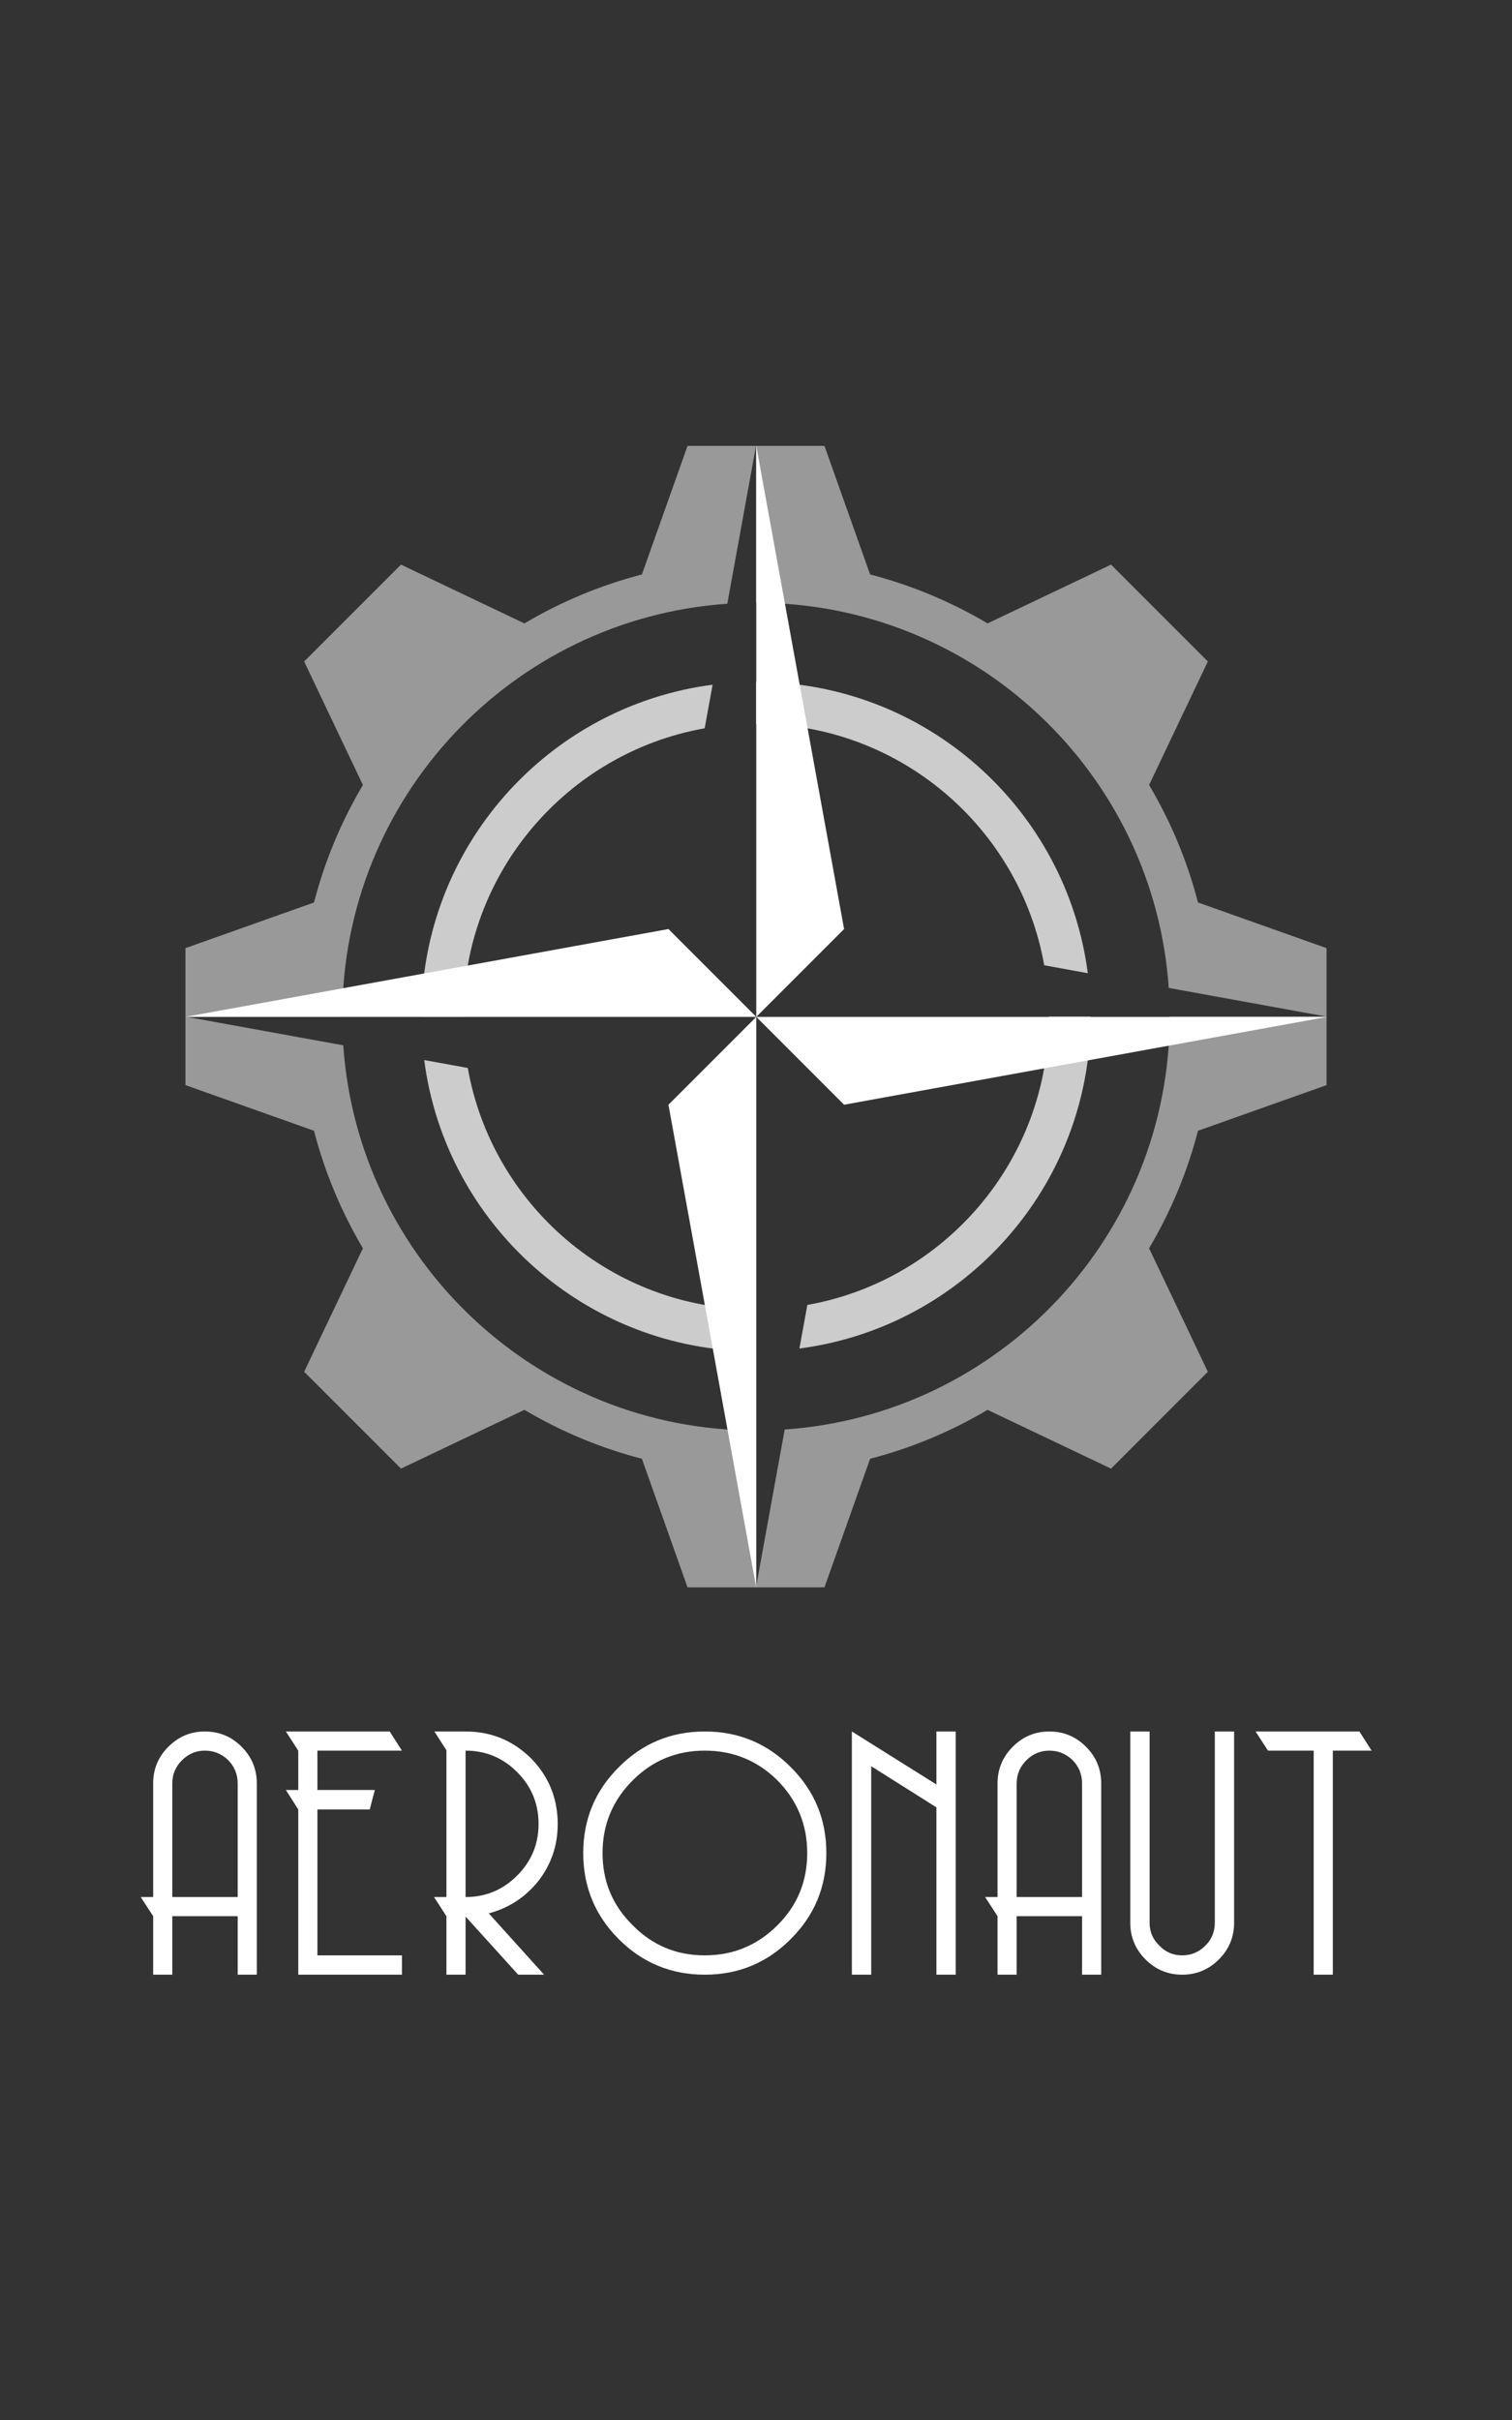 <?xml version="1.0" encoding="UTF-8" standalone="no"?>
<!DOCTYPE svg PUBLIC "-//W3C//DTD SVG 1.1//EN" "http://www.w3.org/Graphics/SVG/1.1/DTD/svg11.dtd">
<svg width="100%" height="100%" viewBox="0 0 200 320" version="1.1" xmlns="http://www.w3.org/2000/svg" xmlns:xlink="http://www.w3.org/1999/xlink" xml:space="preserve" style="fill-rule:evenodd;clip-rule:evenodd;stroke-linejoin:round;stroke-miterlimit:1.414;">
    <rect x="0" y="0" width="200" height="320" fill="#333333" stroke="none"/>
    <g transform="matrix(3.376,0,0,3.376,-116.288,-403.797)">
        <g id="Neo">
            <g>
                <path d="M44.508,196.953L43.758,196.953L43.758,194.662L41.196,194.662L41.196,196.953L40.446,196.953L40.446,194.662L39.96,193.912L40.446,193.912L40.446,189.461C40.446,188.901 40.645,188.422 41.043,188.024C41.441,187.626 41.918,187.427 42.473,187.427C43.033,187.427 43.513,187.626 43.911,188.024C44.309,188.422 44.508,188.901 44.508,189.461L44.508,196.953ZM43.758,189.461C43.758,189.11 43.635,188.806 43.39,188.552C43.131,188.302 42.825,188.177 42.473,188.177C42.126,188.177 41.827,188.303 41.574,188.555C41.322,188.807 41.196,189.11 41.196,189.461L41.196,193.912L43.758,193.912L43.758,189.461Z" style="fill:white;fill-rule:nonzero;"/>
                <path d="M48.931,190.482L48.035,190.482L46.882,190.482L46.882,196.196L50.194,196.196L50.194,196.953L46.132,196.953L46.132,190.482L45.646,189.718L46.132,189.718L46.132,188.177L45.646,187.427L49.715,187.427L50.194,188.177L46.882,188.177L46.882,189.718L49.132,189.718L48.931,190.482Z" style="fill:white;fill-rule:nonzero;"/>
                <path d="M56.297,191.051C56.297,191.884 56.047,192.625 55.547,193.273C55.034,193.917 54.383,194.342 53.596,194.551L55.763,196.953L54.749,196.953L52.687,194.676L52.687,196.953L51.937,196.953L51.937,194.662L51.451,193.912L51.937,193.912L51.937,188.163L51.465,187.427L52.687,187.427C53.682,187.427 54.536,187.776 55.249,188.475C55.948,189.188 56.297,190.047 56.297,191.051ZM55.547,191.051C55.547,190.255 55.267,189.577 54.707,189.017C54.147,188.457 53.474,188.177 52.687,188.177L52.687,193.912C53.474,193.912 54.147,193.632 54.707,193.072C55.267,192.512 55.547,191.838 55.547,191.051Z" style="fill:white;fill-rule:nonzero;"/>
                <path d="M66.823,192.19C66.823,193.509 66.358,194.632 65.428,195.557C64.502,196.488 63.379,196.953 62.06,196.953C60.741,196.953 59.617,196.489 58.689,195.561C57.761,194.633 57.297,193.509 57.297,192.19C57.297,190.871 57.762,189.748 58.693,188.823C59.618,187.892 60.741,187.427 62.06,187.427C63.379,187.427 64.502,187.892 65.428,188.823C66.358,189.748 66.823,190.871 66.823,192.19ZM66.073,192.19C66.073,191.079 65.684,190.13 64.907,189.343C64.12,188.566 63.171,188.177 62.06,188.177C60.949,188.177 60.007,188.566 59.234,189.343C58.447,190.13 58.054,191.079 58.054,192.19C58.054,193.301 58.447,194.243 59.234,195.016C60.007,195.803 60.949,196.196 62.06,196.196C63.171,196.196 64.12,195.803 64.907,195.016C65.684,194.243 66.073,193.301 66.073,192.19Z" style="fill:white;fill-rule:nonzero;"/>
                <path d="M71.892,196.953L71.135,196.953L71.135,190.399L68.58,188.788L68.58,196.953L67.823,196.953L67.823,187.427L71.135,189.503L71.135,187.427L71.892,187.427L71.892,196.953Z" style="fill:white;fill-rule:nonzero;"/>
                <path d="M77.592,196.953L76.842,196.953L76.842,194.662L74.28,194.662L74.28,196.953L73.53,196.953L73.53,194.662L73.044,193.912L73.53,193.912L73.53,189.461C73.53,188.901 73.729,188.422 74.127,188.024C74.525,187.626 75.002,187.427 75.558,187.427C76.118,187.427 76.597,187.626 76.995,188.024C77.393,188.422 77.592,188.901 77.592,189.461L77.592,196.953ZM76.842,189.461C76.842,189.11 76.72,188.806 76.474,188.552C76.215,188.302 75.909,188.177 75.558,188.177C75.211,188.177 74.911,188.303 74.659,188.555C74.406,188.807 74.28,189.11 74.28,189.461L74.28,193.912L76.842,193.912L76.842,189.461Z" style="fill:white;fill-rule:nonzero;"/>
                <path d="M82.799,194.919C82.799,195.479 82.6,195.958 82.202,196.356C81.804,196.754 81.325,196.953 80.765,196.953C80.205,196.953 79.726,196.754 79.328,196.356C78.93,195.958 78.731,195.479 78.731,194.919L78.731,187.427L79.488,187.427L79.488,194.919C79.488,195.27 79.615,195.569 79.869,195.814C80.115,196.069 80.413,196.196 80.765,196.196C81.117,196.196 81.42,196.069 81.675,195.814C81.92,195.569 82.043,195.27 82.043,194.919L82.043,187.427L82.799,187.427L82.799,194.919Z" style="fill:white;fill-rule:nonzero;"/>
                <path d="M88.187,188.177L86.667,188.177L86.667,196.953L85.917,196.953L85.917,188.177L84.126,188.177L83.64,187.427L87.708,187.427L88.187,188.177Z" style="fill:white;fill-rule:nonzero;"/>
            </g>
        </g>
    </g>
    <path d="M56.112,140.172L61.875,141.219C65.088,159.356 80.946,173.149 100,173.15L100,178.687C77.519,178.687 58.931,161.89 56.112,140.172ZM144.258,134.43C144.258,156.91 127.46,175.499 105.742,178.317L106.79,172.555C124.927,169.342 138.72,153.484 138.72,134.43L144.258,134.43ZM94.258,90.542L93.21,96.304C75.073,99.518 61.28,115.375 61.28,134.43L55.742,134.43C55.743,111.948 72.54,93.36 94.258,90.542ZM100,90.172C122.481,90.172 141.069,106.969 143.888,128.688L138.125,127.64C134.912,109.503 119.054,95.71 100,95.71L100,90.172Z" style="fill:white;fill-opacity:0.749;"/>
    <path d="M24.531,134.43L45.405,138.225C47.356,166.66 71.071,189.154 100,189.155L100,209.899L90.944,209.899L84.907,192.895C79.376,191.465 74.157,189.26 69.356,186.42L69.332,186.443L53.039,194.198L40.232,181.39L47.986,165.098L48.01,165.074C45.17,160.273 42.964,155.054 41.535,149.523L24.531,143.486L24.531,134.43ZM175.469,134.43L175.469,143.486L158.465,149.523C157.035,155.054 154.83,160.273 151.99,165.074L152.013,165.098L159.768,181.39L146.96,194.198L130.668,186.443L130.645,186.42C125.844,189.26 120.624,191.465 115.094,192.895L109.056,209.899L100,209.899L103.795,189.025C132.231,187.073 154.725,163.358 154.725,134.43L175.469,134.43ZM100,58.96L96.205,79.834C67.769,81.786 45.275,105.501 45.275,134.43L24.531,134.43L24.531,125.373L41.535,119.336C42.964,113.806 45.169,108.586 48.01,103.785L47.986,103.762L40.231,87.469L53.039,74.661L69.332,82.416L69.355,82.44C74.156,79.599 79.376,77.394 84.906,75.965L90.944,58.96L100,58.96ZM100,58.96L109.056,58.96L115.094,75.964C120.624,77.394 125.844,79.599 130.645,82.439L130.668,82.416L146.96,74.661L159.768,87.469L152.013,103.762L151.99,103.785C154.83,108.586 157.035,113.805 158.465,119.336L175.469,125.373L175.469,134.43L154.595,130.634C152.644,102.198 128.928,79.704 100,79.704L100,58.96Z" style="fill:white;fill-opacity:0.498;"/>
    <g id="major-rose" transform="matrix(0.484,0,0,0.484,24.531,58.96)">
        <g id="dark-major">
            <path id="dark-north" d="M156,156L180,132L156,0" style="fill:white;fill-rule:nonzero;"/>
            <path id="dark-east" d="M156,156L180,180L312,156" style="fill:white;fill-rule:nonzero;"/>
            <path id="dark-south" d="M156,156L132,180L156,312" style="fill:white;fill-rule:nonzero;"/>
            <path id="dark-west" d="M156,156L132,132L0,156" style="fill:white;fill-rule:nonzero;"/>
        </g>
    </g>
</svg>
